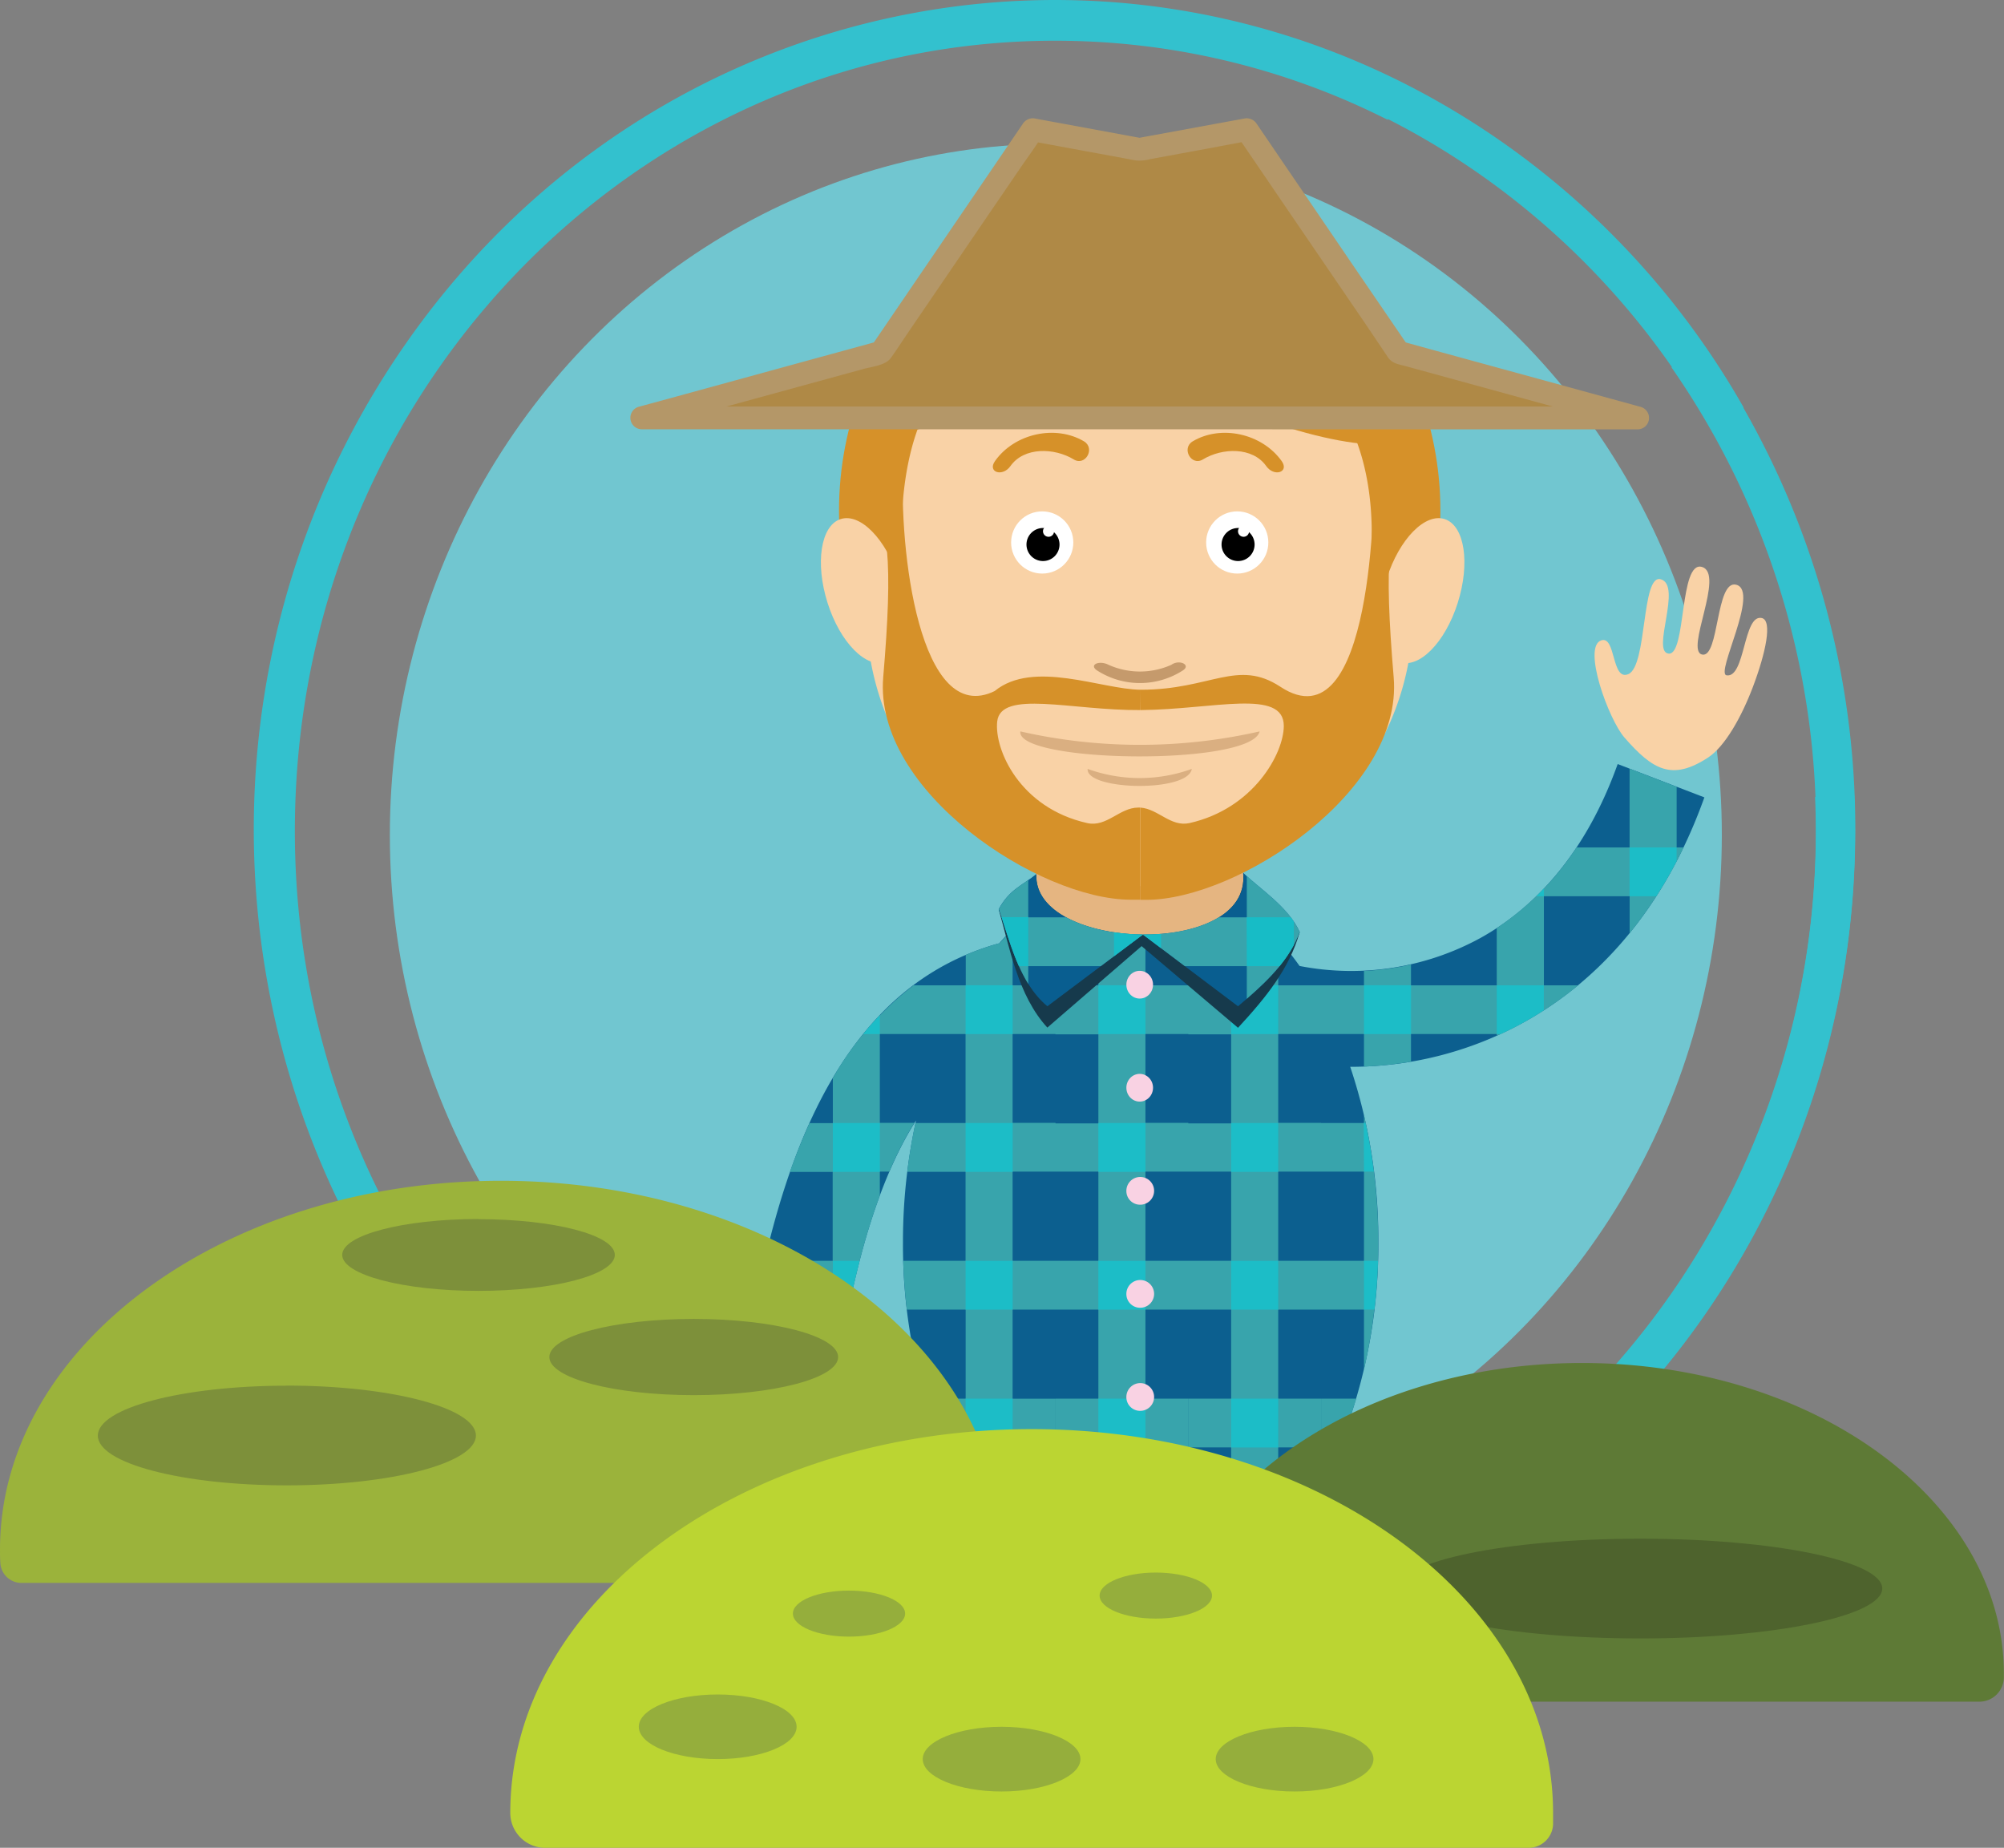 <svg xmlns="http://www.w3.org/2000/svg" viewBox="0 0 408.87 376.94"><rect x="0" y="0" width="408.87" height="376.94" fill="#808080" stroke="none"/><defs><style>.cls-1{fill:none;stroke:#33c1ce;stroke-width:8px;}.cls-2{fill:#71c6d0;}.cls-3{fill:#f9d2a6;}.cls-10,.cls-13,.cls-14,.cls-15,.cls-16,.cls-18,.cls-19,.cls-23,.cls-24,.cls-25,.cls-26,.cls-27,.cls-28,.cls-3,.cls-5,.cls-7,.cls-8{fill-rule:evenodd;}.cls-4{fill:#0c5f8f;}.cls-5{fill:#38a4ac;}.cls-6,.cls-7{fill:#1cbdc7;}.cls-8{fill:#de77a8;}.cls-9{fill:#e5b581;}.cls-10,.cls-12{fill:#d69129;}.cls-11{fill:#c59a6c;}.cls-13{fill:#163a4c;}.cls-14{fill:#095e90;}.cls-15{fill:#daaf81;}.cls-16{fill:#17bcc6;}.cls-17,.cls-18{fill:#f9d2e3;}.cls-19{fill:#af8946;}.cls-20{fill:#b49768;}.cls-21,.cls-22{fill:#fff;}.cls-21{stroke:#fff;stroke-miterlimit:10;stroke-width:1.07px;}.cls-23{fill:#9bb33b;}.cls-24{fill:#7d903a;}.cls-25{fill:#5e7a36;}.cls-26{fill:#4e632d;}.cls-27{fill:#bbd532;}.cls-28{fill:#95ae3c;}</style></defs><title>Asset 3</title><g id="Layer_2" data-name="Layer 2"><g id="Layer_1-2" data-name="Layer 1"><path class="cls-1" d="M344.31,72.65a168.71,168.71,0,0,1,30.17,100.52c-2,91.2-74.82,163.46-162.7,161.42S54.23,257,56.2,165.77,131,2.31,218.91,4.35a154.07,154.07,0,0,1,66,16.51"/><path class="cls-1" d="M374.32,162.41A169.13,169.13,0,0,1,346,263.62c-50.19,75-149.47,93.57-221.75,41.5s-90.19-155.07-40-230.07S233.71-18.53,306,33.54a162.48,162.48,0,0,1,46.28,51.58"/><ellipse id="Background_2" data-name="Background 2" class="cls-2" cx="215.42" cy="170.3" rx="135.88" ry="140.99"/><path class="cls-3" d="M331.42,150.44c-3.24-3.73-8.6-18.46-4.75-19.8,3.06-1.06,2.08,8.38,5.57,6.87,3.87-1.69,2.62-20.44,6.58-19.35,4.49,1.23-2,14.81,1.63,15.17s2.14-19.11,6.82-17.67-3.54,17.05,0,17.86,2.74-15.42,7-14.23c4.78,1.32-4.34,18.12-2,18.47,3.83.6,3.38-12.51,7.17-11.69,2.24.48.82,7.12-1.8,14.06-2.33,6.14-5.69,12.15-9.17,14.42C341.15,159.32,337.24,157.11,331.42,150.44Z"/><path class="cls-3" d="M168.86,279.42c3.87,3,11.81,16.45,8.27,18.51-2.81,1.65-3.57-7.82-6.72-5.65-3.5,2.41,1.14,20.58-2.95,20.29-4.63-.33-.74-14.94-4.36-14.58s1.37,19.19-3.48,18.68.38-17.44-3.25-17.53.1,15.67-4.32,15.34c-4.94-.36,1-18.64-1.35-18.54-3.87.17-1,12.95-4.92,12.89-2.29,0-2.11-6.83-.79-14.16,1.17-6.49,3.38-13,6.39-15.95C157.7,272.6,162,274,168.86,279.42Z"/><path class="cls-4" d="M186.9,228.57q-1.28,2-2.46,4.21c-6.88,12.88-11.65,31.12-14.68,55l-18.65-2.52c3.35-26.32,8.82-46.85,16.9-62,8.78-16.42,20.52-26.57,35.75-30.81l0,.11c8.08-9.4,18.09-15,28.93-15,12.48,0,23.86,7.38,32.46,19.49A55,55,0,0,0,302,191.37c11.31-6.26,21.6-17.47,28.05-35.51l17.69,6.8c-8.23,23-21.81,37.57-36.9,45.91a73.1,73.1,0,0,1-35.36,9.05,110.92,110.92,0,0,1,5.74,35.81A109.71,109.71,0,0,1,274.82,291c-8.35,8.25-24.08,13.81-42.1,13.81S199,299.29,190.61,291a110,110,0,0,1-6.38-37.61A114.89,114.89,0,0,1,186.9,228.57Z"/><path class="cls-5" d="M269.54,295.26h0a33.26,33.26,0,0,0,5.27-4.22q1-2.79,1.9-5.73h-7.18v9.95Zm0-28.11h8.75V279.4a116.95,116.95,0,0,0,0-51.94v1.63h-8.75V239h8.75V257.2h-8.75v9.95Zm0-56.22h8.75v6.64a75.76,75.76,0,0,0,9.59-1v-5.64h17.5v.36c1.83-.82,3.65-1.72,5.45-2.72A72.91,72.91,0,0,0,322,201h-7V182.82h17.49v7.55a88,88,0,0,0,11-17.5h-1.41V160.49l-9.6-3.69v16.07H321.65a57.57,57.57,0,0,1-16.27,16.45V201h-17.5v-4.25a54.4,54.4,0,0,1-9.59,1.31V201h-8.75Zm-27.09,84.33h8.74v7.53a64.23,64.23,0,0,0,9.6-3v-4.53h8.75v-9.95h-8.75V267.15h8.75V257.2h-8.75V239h8.75v-9.95h-8.75V210.93h8.75V201h-8.75v-9.36a47.79,47.79,0,0,0-9.6-8.29V201h-8.74v10h8.74v18.16h-8.74V239h8.74V257.2h-8.74v9.95h8.74v18.16h-8.74v9.95Zm0-112.44h7.93a36.14,36.14,0,0,0-7.93-3.66Zm-27.1,112.44h8.75v9.16a83.76,83.76,0,0,0,8.62.43h1v-9.59h8.75v-9.95H233.7V267.15h8.75V257.2H233.7V239h8.75v-9.95H233.7V210.93h8.75V201H233.7V182.82h8.75v-3.66a32,32,0,0,0-9.73-1.53,33.57,33.57,0,0,0-17.37,5v.18h8.75V201h-8.75v10h8.75v18.16h-8.75V239h8.75V257.2h-8.75v9.95h8.75v18.16h-8.75Zm-19.47,0H197V296a51.93,51.93,0,0,0,9.59,4.56v-5.28h8.75v-9.95H206.6V267.15h8.75V257.2H206.6V239h8.75v-9.95H206.6V210.93h8.75V201H206.6V189.55c-.95,1-1.89,2-2.81,3l0-.11a53.8,53.8,0,0,0-6.75,2.36V201H186.38a63.6,63.6,0,0,0-16.46,18.92v9.19h-4.76q-2.13,4.68-4,9.95h8.73V257.2H156q-1.11,4.8-2.08,9.95h16v18.16h-17.5V276c-.47,3-.9,6.11-1.31,9.29l18.65,2.52c2.25-17.68,5.44-32.28,9.75-43.9V239h1.93q1.42-3.31,3-6.26,1-1.93,2.13-3.69h-7.06V210.93H197v18.16H186.78c-.7,3.22-1.26,6.55-1.68,9.95H197V257.2H184.28q.16,5.07.74,9.95h12v18.16h-8.3c.58,2,1.22,3.87,1.9,5.73a33.72,33.72,0,0,0,5.27,4.22Zm19.47-112.62-.3.18h.3Z"/><rect class="cls-6" x="224.1" y="200.98" width="9.6" height="9.96"/><rect class="cls-6" x="224.1" y="229.09" width="9.6" height="9.96"/><rect class="cls-6" x="224.1" y="257.2" width="9.6" height="9.96"/><rect class="cls-6" x="224.1" y="285.31" width="9.6" height="9.96"/><path class="cls-7" d="M224.1,182.82h9.6v-5.17l-1,0a32,32,0,0,0-8.62,1.2Z"/><rect class="cls-6" x="197.01" y="200.98" width="9.6" height="9.96"/><rect class="cls-6" x="197.01" y="229.09" width="9.6" height="9.96"/><rect class="cls-6" x="197.01" y="257.2" width="9.6" height="9.96"/><rect class="cls-6" x="197.01" y="285.31" width="9.6" height="9.96"/><path class="cls-7" d="M176.12,210.93h3.39v-3.85C178.35,208.29,177.21,209.58,176.12,210.93Z"/><rect class="cls-6" x="169.92" y="229.09" width="9.6" height="9.96"/><path class="cls-7" d="M169.92,267.15h3.18q1.07-5.22,2.28-9.95h-5.46Z"/><polygon class="cls-7" points="170.08 285.31 169.92 285.31 169.92 286.55 170.08 285.31"/><polygon class="cls-8" points="152.42 285.43 152.42 285.31 151.55 285.31 152.42 285.43"/><path class="cls-7" d="M305.38,210.93h.79q2.35-1.08,4.66-2.36,2.1-1.15,4.15-2.47V201h-9.6Z"/><path class="cls-7" d="M313.44,182.82H315v-1.55C314.47,181.8,314,182.32,313.44,182.82Z"/><rect class="cls-6" x="278.29" y="200.98" width="9.6" height="9.96"/><path class="cls-7" d="M278.29,239h2c-.42-3.4-1-6.73-1.69-9.95h-.36Z"/><path class="cls-7" d="M278.29,267.15h2.13q.57-4.87.73-9.95h-2.86Z"/><rect class="cls-6" x="251.19" y="200.98" width="9.6" height="9.96"/><rect class="cls-6" x="251.19" y="229.09" width="9.6" height="9.96"/><rect class="cls-6" x="251.19" y="257.2" width="9.6" height="9.96"/><rect class="cls-6" x="251.19" y="285.31" width="9.6" height="9.96"/><path class="cls-7" d="M332.47,182.82h5.46c1.45-2.25,2.83-4.62,4.14-7.13v-2.82h-9.6Z"/><rect class="cls-9" x="211.38" y="142.71" width="42.3" height="48"/><path class="cls-10" d="M232.53,39.23c33.88,0,61.35,29.1,61.35,65s-27.47,65-61.35,65-61.35-29.09-61.35-65S198.65,39.23,232.53,39.23Z"/><path class="cls-3" d="M234.59,64.63c27.06,0,48.32,15.23,44.93,51.72-1,10.4,8.77,4.91,8.77,8.66a55.76,55.76,0,1,1-111.52,0c6.57,9.92,7.58-2.66,7.28-8.47C181.62,69,206.22,64.63,234.59,64.63Z"/><path class="cls-10" d="M251.31,56.26c21.58,9,39.07,22.26,39.07,29.65S272.89,92,251.31,83.05s-39.08-22.26-39.08-29.66S229.73,47.28,251.31,56.26Z"/><path class="cls-3" d="M294.81,105.91c-4-1.37-9.32,4-11.88,12.1s-1.4,15.69,2.61,17.06,9.32-4,11.88-12.1S298.82,107.28,294.81,105.91Z"/><path class="cls-3" d="M171.45,105.91c4-1.37,9.32,4,11.88,12.1s1.4,15.69-2.6,17.06-9.33-4-11.89-12.1S167.45,107.28,171.45,105.91Z"/><path class="cls-10" d="M194.13,61.19c-12,7.88-12.62,21.46-12.62,25.38s9.74.71,21.75-7.18S225,61.93,225,58,206.14,53.3,194.13,61.19Z"/><path class="cls-11" d="M239,135.61c1.61-1.15,4,0,2.4,1.11a16.17,16.17,0,0,1-17.64,0c-1.61-1.15.56-2.06,2.4-1.11A15.66,15.66,0,0,0,239,135.61Z"/><path class="cls-10" d="M253,85.27c-12.17,4.32-49-6.41-52.54-41.28C209.08,69.83,237.49,80.69,253,85.27Z"/><path class="cls-12" d="M203,94.06c-1.6,2.27,1.56,3.31,3.17,1,2.77-3.91,8.95-3.75,12.92-1.33,2.34,1.42,4.43-2.26,2.09-3.69C215.37,86.59,207,88.4,203,94.06Z"/><path class="cls-12" d="M232.65,140.7h.17c14.22,0,19.66-6.36,28.42-.6,18.78,12.35,19.35-38.84,19-45.39-.58-14.06,13.2-2.47,8,4.05s-5.85,16.12-3.89,39.42-31.87,45.38-50.47,45.38l-1.18,0V164.75c3.63.27,6.14,4,10,3.15,13.05-2.94,19.21-14.17,19.23-19.81,0-7.69-14.31-3.38-29.12-3.24h-.13Zm-29.68.24c7.89-6.4,21.72-.33,29.68-.24v4.15c-14,.11-28.52-4.24-29.2,2.37-.58,5.71,4.59,17.58,18.36,20.68,4,.9,6.59-3.16,10.44-3.16h.4v18.79l-.4,0c-.51,0-1,0-1.58,0-18.6,0-52.44-22.07-50.47-45.38s1.34-32.89-3.89-39.42,8.55-18.11,8-4.05C183.31,111.88,187.6,148.55,203,140.94Z"/><path class="cls-13" d="M232.92,193l-19.23,16.62c-6-6.5-7.73-16.46-9.9-24,6.05-3.17,6.22-1.4,7.66-7.3-1,15.57,43.87,17.56,42.19-.25,1.36,6.15,4.68,10.16,11.54,12.08-2.16,7.45-6.69,13.12-12.59,19.51Z"/><path class="cls-14" d="M233.19,190.64l-19.5,14.63c-6-5-7.76-13.94-9.93-19.79,2.17-4.09,5-4.94,7.69-7.19-.76,15.81,44.08,17.2,42.19-.25,3.34,3.25,9.17,6.89,11.54,12.08-2.16,5.76-6.69,10.21-12.59,15.15Z"/><path class="cls-15" d="M257,149.2c-1.68,7.14-49.69,6.45-48.82,0A110.05,110.05,0,0,0,257,149.2Z"/><path class="cls-15" d="M243.16,156.85c-.73,4.86-21.63,4.39-21.25,0A31.16,31.16,0,0,0,243.16,156.85Z"/><path class="cls-5" d="M233.19,190.64l-8.6,6.45h-14.8v3.62c-3-4.87-4.42-10.89-6-15.23,1.73-3.26,3.86-4.46,6-5.95v7.6h7.75c8.39,4.57,23.33,4.79,31.12,0h5.72v-8.4c3.41,3.08,8.6,6.56,10.8,11.39-1.93,5.16-5.77,9.27-10.8,13.63v-6.66H241.74Z"/><path class="cls-16" d="M236.89,193.43v-2.92a42.8,42.8,0,0,1-9.6-.33v4.88l5.9-4.42Z"/><path class="cls-16" d="M207.88,197.09h1.91v-10h-5.45C205.36,190.15,206.37,193.72,207.88,197.09Z"/><path class="cls-16" d="M254.38,197.09h6.68a27.8,27.8,0,0,0,2.92-4.32V188c-.2-.3-.41-.59-.63-.88h-9Z"/><ellipse class="cls-17" cx="232.53" cy="200.87" rx="2.72" ry="2.83"/><ellipse class="cls-17" cx="232.53" cy="221.89" rx="2.72" ry="2.83"/><path class="cls-18" d="M232.53,245.75a2.83,2.83,0,1,0-2.72-2.83A2.79,2.79,0,0,0,232.53,245.75Z"/><path class="cls-18" d="M232.53,266.77a2.83,2.83,0,1,0-2.72-2.82A2.79,2.79,0,0,0,232.53,266.77Z"/><path class="cls-18" d="M232.53,287.8a2.83,2.83,0,1,0-2.72-2.83A2.79,2.79,0,0,0,232.53,287.8Z"/><polygon class="cls-19" points="259.83 85.26 232.52 85.26 205.23 85.26 130.87 85.26 179.72 71.87 210.67 26.45 232.49 30.46 254.39 26.45 285.34 71.87 334.19 85.26 259.83 85.26"/><path class="cls-20" d="M259.83,82.93H139.35c-2.68,0-5.4-.12-8.09,0h-.39l.62,4.58,17.87-4.9,26.76-7.33c1.69-.47,4.53-.72,5.63-2.25s2.14-3.14,3.2-4.71L200.7,45.21,208.36,34c1.37-2,2.87-4,4.12-6.05.06-.1.13-.19.2-.29l-2.63,1.07,19.28,3.55c.84.16,1.67.33,2.52.46a8.33,8.33,0,0,0,2.84-.28l11.2-2.06L255,28.69l-2.63-1.07,9.89,14.52,16.38,24L283,72.61a3.41,3.41,0,0,0,1.82,1.54c.71.24,1.46.41,2.19.6l25,6.86,13.64,3.73c2.5.69,5,1.51,7.54,2.07l.36.1.62-4.58H259.83c-3,0-3,4.66,0,4.66h74.36a2.34,2.34,0,0,0,.62-4.57L318.33,78.5,292,71.29,286,69.63l1.39,1.07L276.86,55.3,260.23,30.88l-3.82-5.61a2.45,2.45,0,0,0-2.64-1.07l-19.18,3.52-2.72.5h1.24L214,24.7l-2.7-.5a2.43,2.43,0,0,0-2.63,1.07l-10.49,15.4L181.54,65.08l-3.83,5.62,1.39-1.07-16.48,4.51-26.3,7.21L130.25,83a2.34,2.34,0,0,0,.62,4.57h129C262.83,87.59,262.84,82.93,259.83,82.93Z"/><path class="cls-12" d="M261.5,94.06c1.6,2.27-1.55,3.31-3.17,1-2.77-3.91-8.95-3.75-12.92-1.33-2.34,1.42-4.43-2.26-2.08-3.69C249.09,86.59,257.46,88.4,261.5,94.06Z"/><circle class="cls-21" cx="252.43" cy="110.66" r="5.81"/><path d="M252.6,114a3,3,0,1,1,3-3A3,3,0,0,1,252.6,114Z"/><path d="M252.6,108.53a2.55,2.55,0,1,1-2.55,2.55,2.55,2.55,0,0,1,2.55-2.55m0-.82a3.37,3.37,0,1,0,3.37,3.37,3.37,3.37,0,0,0-3.37-3.37Z"/><path class="cls-22" d="M254.85,108.37a1.13,1.13,0,1,1-1.13-1.13A1.13,1.13,0,0,1,254.85,108.37Z"/><circle class="cls-21" cx="212.64" cy="110.66" r="5.81"/><path d="M212.8,114a3,3,0,1,1,3-3A3,3,0,0,1,212.8,114Z"/><path d="M212.8,108.53a2.55,2.55,0,1,1-2.55,2.55,2.55,2.55,0,0,1,2.55-2.55m0-.82a3.37,3.37,0,1,0,3.37,3.37,3.38,3.38,0,0,0-3.37-3.37Z"/><path class="cls-22" d="M215.06,108.37a1.13,1.13,0,1,1-1.13-1.13A1.13,1.13,0,0,1,215.06,108.37Z"/><path class="cls-23" d="M200,322.9a4.31,4.31,0,0,0,4.31-4.1c0-.9.07-1.8.07-2.71,0-41.55-45.76-75.22-102.19-75.22S0,274.54,0,316.09c0,.91,0,1.81.07,2.71a4.3,4.3,0,0,0,4.3,4.1Z"/><path class="cls-24" d="M141.55,269.05c-16.29,0-29.47,3.48-29.47,7.78s13.18,7.77,29.47,7.77S171,281.13,171,276.83s-13.18-7.78-29.49-7.78Zm-83,13.62c-21.32,0-38.59,4.54-38.59,10.19S37.2,303,58.52,303s38.58-4.55,38.58-10.16-17.27-10.19-38.58-10.19Zm39.09-34c-15.37,0-27.82,3.27-27.82,7.32s12.45,7.34,27.82,7.34,27.8-3.28,27.8-7.34S113,248.7,97.61,248.7Z"/><path class="cls-25" d="M403.84,347.13a5,5,0,0,0,5-4.94c0-.26,0-.53,0-.8,0-35-38.55-63.35-86.07-63.35s-86.05,28.36-86.05,63.35v.8a5,5,0,0,0,5,4.94Z"/><path class="cls-26" d="M334.65,334.23c27.19,0,49.38-4.57,49.38-10.19s-22.19-10.16-49.38-10.16-49.37,4.57-49.37,10.16,22.17,10.19,49.37,10.19Z"/><path class="cls-27" d="M311.87,376.94a5,5,0,0,0,5-4.79c0-.77,0-1.55,0-2.32,0-43.26-47.62-78.3-106.37-78.3s-106.39,35-106.39,78.3h0a7.13,7.13,0,0,0,7.11,7.11Z"/><path class="cls-28" d="M173.21,324.47c6.32,0,11.46,2.11,11.46,4.69s-5.14,4.7-11.46,4.7-11.44-2.11-11.44-4.7,5.12-4.69,11.44-4.69Zm62.6-3.68c6.33,0,11.47,2.11,11.47,4.7s-5.14,4.69-11.47,4.69-11.46-2.11-11.46-4.69,5.14-4.7,11.46-4.7Zm28.32,31.46c8.88,0,16.09,3,16.09,6.59s-7.21,6.61-16.09,6.61-16.09-3-16.09-6.61,7.21-6.59,16.09-6.59Zm-59.78,0c8.88,0,16.09,3,16.09,6.59s-7.21,6.61-16.09,6.61-16.09-3-16.09-6.61,7.21-6.59,16.09-6.59Zm-57.91-6.59c8.88,0,16.09,2.94,16.09,6.59s-7.21,6.59-16.09,6.59-16.11-2.94-16.11-6.59,7.21-6.59,16.11-6.59Z"/></g></g></svg>